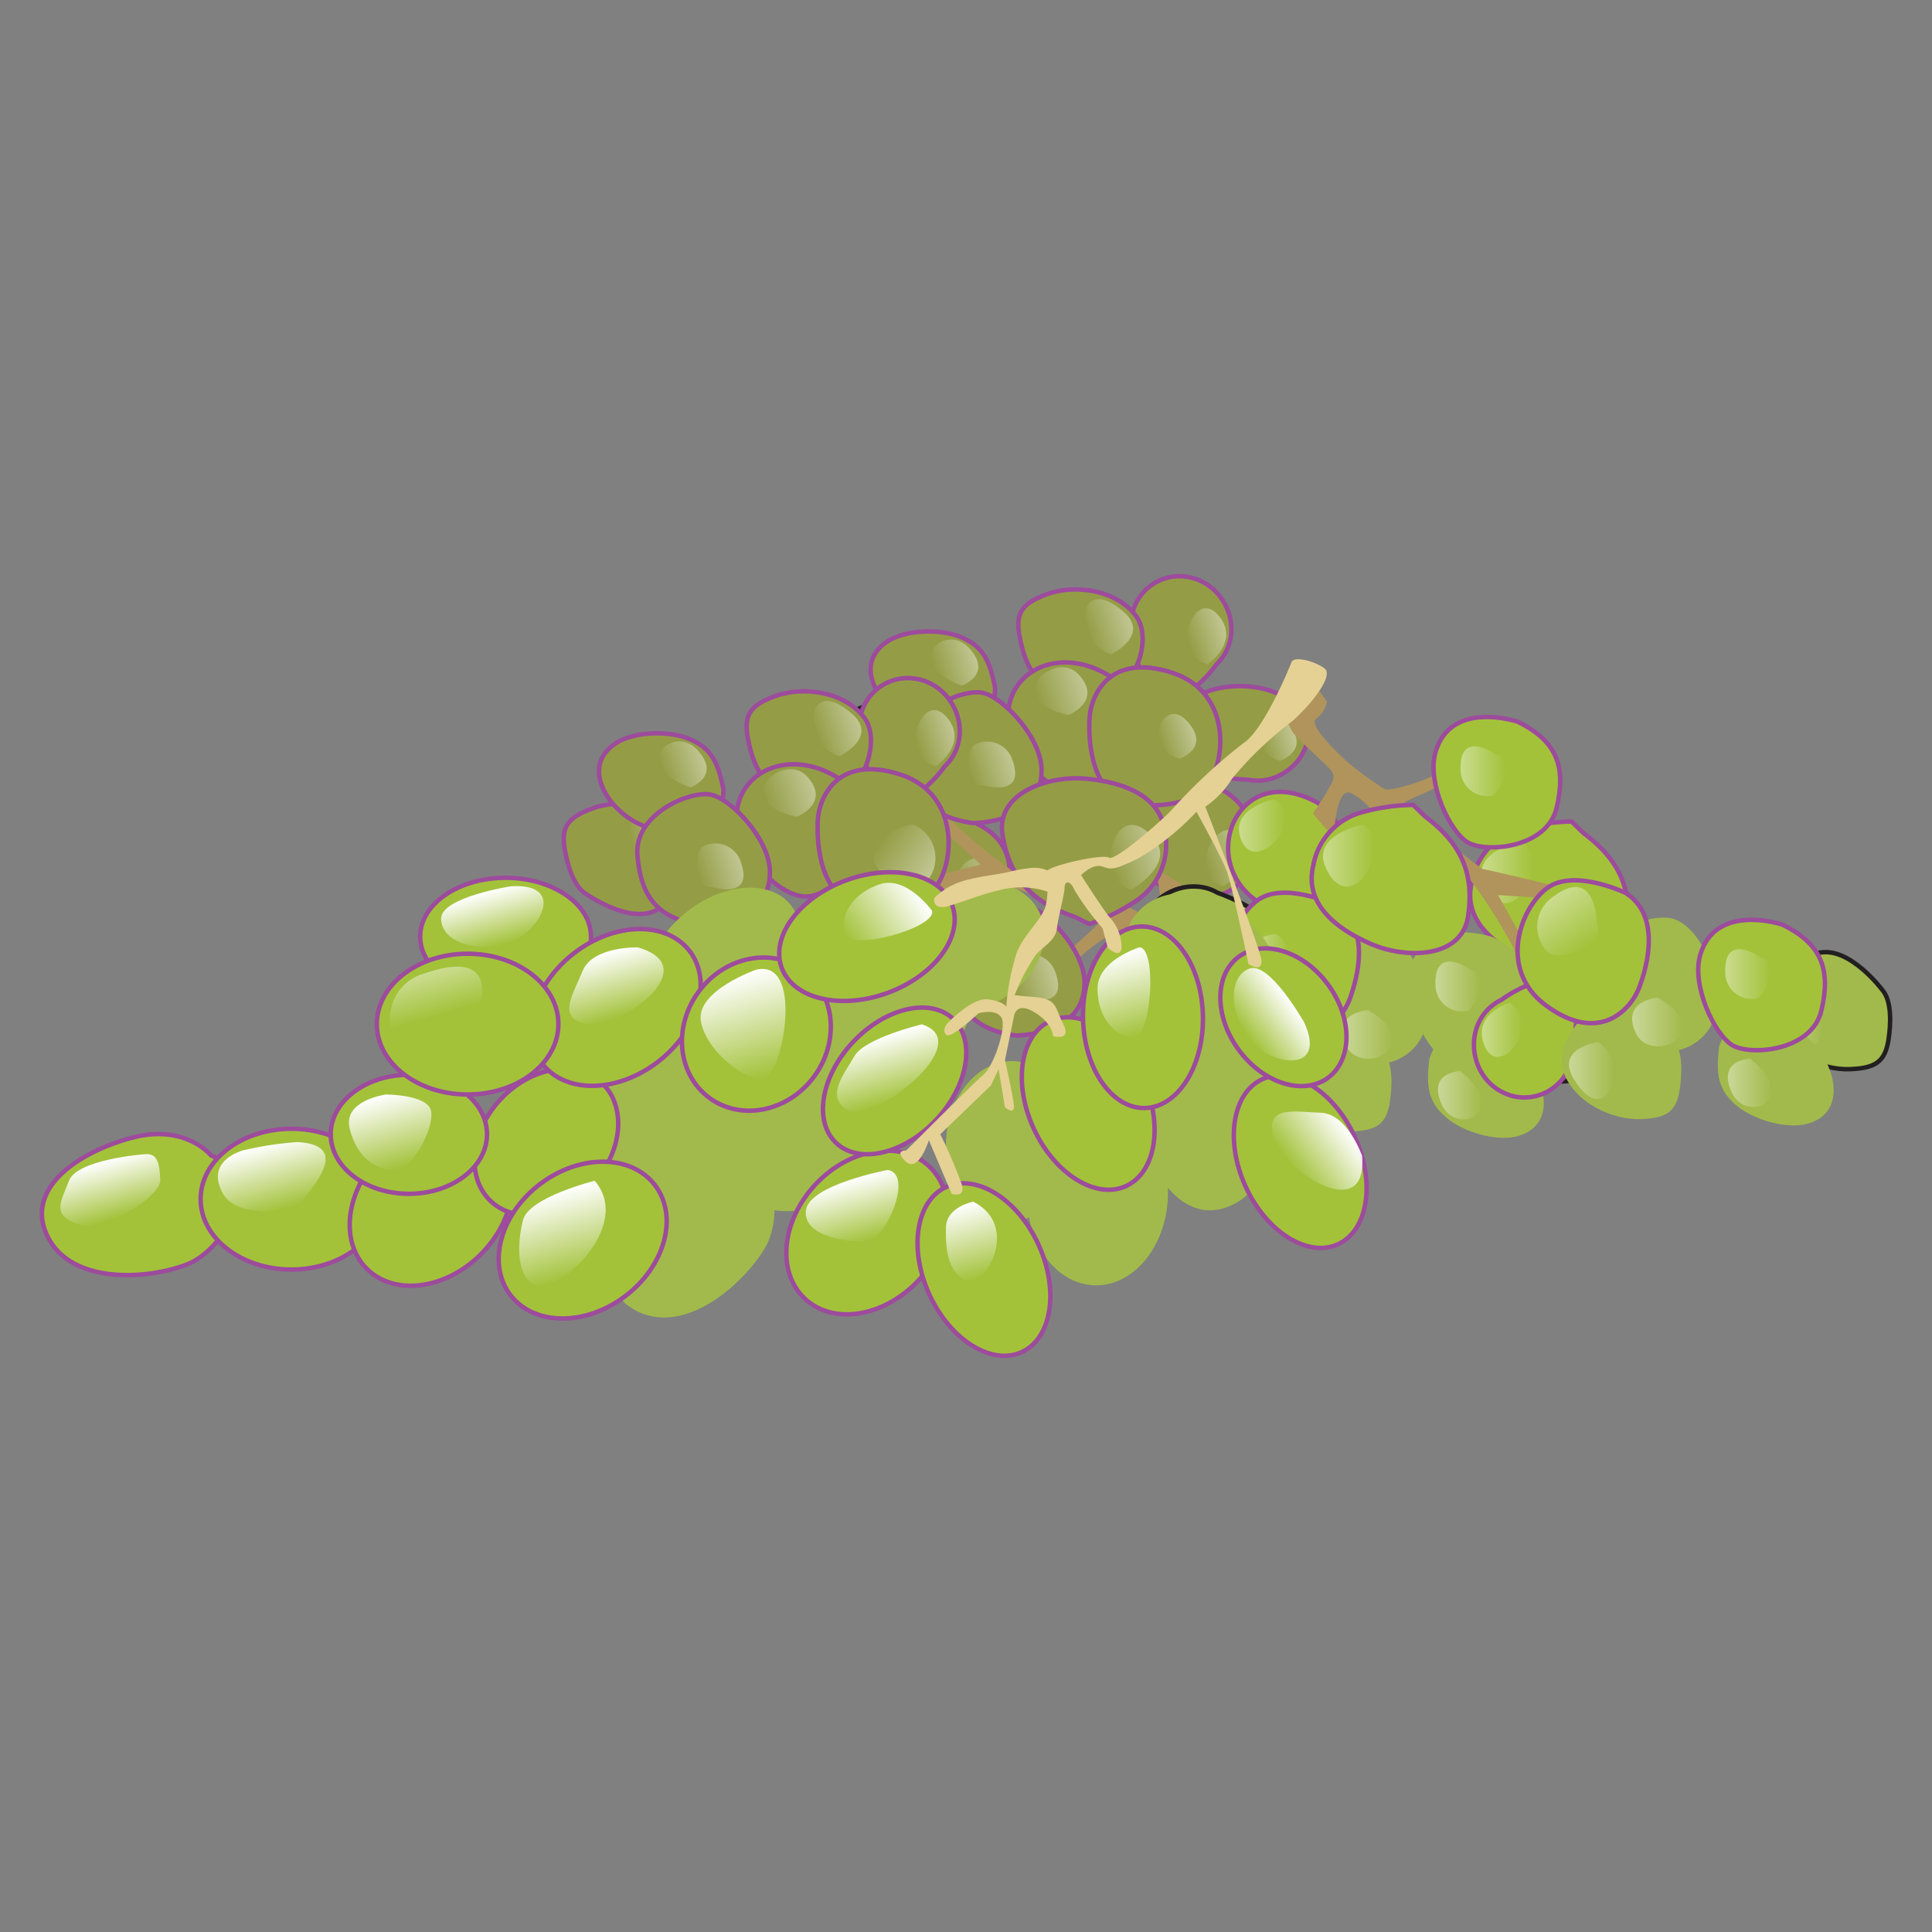 <svg id="word" xmlns="http://www.w3.org/2000/svg" xmlns:xlink="http://www.w3.org/1999/xlink" viewBox="0 0 160 160"><rect x="0" y="0" width="160" height="160" fill="#808080" stroke="none"/><defs><style>.cls-1{fill:#83455f;}.cls-1,.cls-26{stroke:#231f20;}.cls-1,.cls-24,.cls-26,.cls-3{stroke-width:0.369px;}.cls-10,.cls-11,.cls-12,.cls-13,.cls-14,.cls-15,.cls-16,.cls-17,.cls-18,.cls-19,.cls-2,.cls-20,.cls-21,.cls-22,.cls-23,.cls-25,.cls-28,.cls-29,.cls-30,.cls-31,.cls-32,.cls-33,.cls-34,.cls-35,.cls-36,.cls-37,.cls-38,.cls-39,.cls-4,.cls-40,.cls-41,.cls-42,.cls-43,.cls-44,.cls-6,.cls-7,.cls-8,.cls-9{opacity:0.43;}.cls-2{fill:url(#linear-gradient);}.cls-3{fill:#949d45;}.cls-24,.cls-3{stroke:#9d4b9c;}.cls-24,.cls-26,.cls-3{stroke-miterlimit:10;}.cls-4{fill:url(#linear-gradient-2);}.cls-5{fill:#b1945b;}.cls-6{fill:url(#linear-gradient-3);}.cls-7{fill:url(#linear-gradient-4);}.cls-8{fill:url(#linear-gradient-5);}.cls-9{fill:url(#linear-gradient-6);}.cls-10{fill:url(#linear-gradient-7);}.cls-11{fill:url(#linear-gradient-8);}.cls-12{fill:url(#linear-gradient-9);}.cls-13{fill:url(#linear-gradient-10);}.cls-14{fill:url(#linear-gradient-11);}.cls-15{fill:url(#linear-gradient-12);}.cls-16{fill:url(#linear-gradient-13);}.cls-17{fill:url(#linear-gradient-14);}.cls-18{fill:url(#linear-gradient-15);}.cls-19{fill:url(#linear-gradient-16);}.cls-20{fill:url(#linear-gradient-17);}.cls-21{fill:url(#linear-gradient-18);}.cls-22{fill:url(#linear-gradient-19);}.cls-23{fill:url(#linear-gradient-20);}.cls-24{fill:#a3c23a;}.cls-25{fill:url(#linear-gradient-21);}.cls-26,.cls-27{fill:#a2ba4b;}.cls-28{fill:url(#linear-gradient-22);}.cls-29{fill:url(#linear-gradient-23);}.cls-30{fill:url(#linear-gradient-24);}.cls-31{fill:url(#linear-gradient-25);}.cls-32{fill:url(#linear-gradient-26);}.cls-33{fill:url(#linear-gradient-27);}.cls-34{fill:url(#linear-gradient-28);}.cls-35{fill:url(#linear-gradient-29);}.cls-36{fill:url(#linear-gradient-30);}.cls-37{fill:url(#linear-gradient-31);}.cls-38{fill:url(#linear-gradient-32);}.cls-39{fill:url(#linear-gradient-33);}.cls-40{fill:url(#linear-gradient-34);}.cls-41{fill:url(#linear-gradient-35);}.cls-42{fill:url(#linear-gradient-36);}.cls-43{fill:url(#linear-gradient-37);}.cls-44{fill:url(#linear-gradient-38);}.cls-45{opacity:0.75;fill:url(#linear-gradient-39);}.cls-46{fill:url(#linear-gradient-40);}.cls-47{fill:url(#linear-gradient-41);}.cls-48{fill:url(#linear-gradient-42);}.cls-49{fill:url(#linear-gradient-43);}.cls-50{fill:url(#linear-gradient-44);}.cls-51{fill:url(#linear-gradient-45);}.cls-52{fill:url(#linear-gradient-46);}.cls-53{fill:url(#linear-gradient-47);}.cls-54{fill:url(#linear-gradient-48);}.cls-55{fill:url(#linear-gradient-49);}.cls-56{fill:url(#linear-gradient-50);}.cls-57{fill:#e5d194;}.cls-58{fill:url(#linear-gradient-51);}.cls-59{fill:url(#linear-gradient-52);}.cls-60{fill:url(#linear-gradient-53);}</style><linearGradient id="linear-gradient" x1="10064.026" y1="177.694" x2="10067.759" y2="177.694" gradientTransform="translate(9699.352 -2898.347) rotate(161.894)" gradientUnits="userSpaceOnUse"><stop offset="0" stop-color="#fff"/><stop offset="1" stop-color="#fff" stop-opacity="0"/></linearGradient><linearGradient id="linear-gradient-2" x1="10063.493" y1="164.372" x2="10067.745" y2="164.372" xlink:href="#linear-gradient"/><linearGradient id="linear-gradient-3" x1="10044.611" y1="171.348" x2="10047.578" y2="171.348" xlink:href="#linear-gradient"/><linearGradient id="linear-gradient-4" x1="10059.674" y1="173.829" x2="10063.39" y2="173.829" xlink:href="#linear-gradient"/><linearGradient id="linear-gradient-5" x1="10050.367" y1="162.993" x2="10054.619" y2="162.993" xlink:href="#linear-gradient"/><linearGradient id="linear-gradient-6" x1="10043.405" y1="160.499" x2="10047.242" y2="160.499" xlink:href="#linear-gradient"/><linearGradient id="linear-gradient-7" x1="10036.762" y1="168.591" x2="10039.73" y2="168.591" xlink:href="#linear-gradient"/><linearGradient id="linear-gradient-8" x1="10039.511" y1="178.447" x2="10042.854" y2="178.447" xlink:href="#linear-gradient"/><linearGradient id="linear-gradient-9" x1="10046.734" y1="181.831" x2="10050.466" y2="181.831" xlink:href="#linear-gradient"/><linearGradient id="linear-gradient-10" x1="10051.967" y1="177.807" x2="10056.181" y2="177.807" xlink:href="#linear-gradient"/><linearGradient id="linear-gradient-11" x1="10059.889" y1="182.847" x2="10063.519" y2="182.847" xlink:href="#linear-gradient"/><linearGradient id="linear-gradient-12" x1="10061.758" y1="156.002" x2="10065.473" y2="156.002" xlink:href="#linear-gradient"/><linearGradient id="linear-gradient-13" x1="10088.03" y1="176.668" x2="10091.763" y2="176.668" xlink:href="#linear-gradient"/><linearGradient id="linear-gradient-14" x1="10083.678" y1="172.802" x2="10087.394" y2="172.802" xlink:href="#linear-gradient"/><linearGradient id="linear-gradient-15" x1="10063.515" y1="177.421" x2="10066.858" y2="177.421" xlink:href="#linear-gradient"/><linearGradient id="linear-gradient-16" x1="10070.738" y1="180.805" x2="10074.47" y2="180.805" xlink:href="#linear-gradient"/><linearGradient id="linear-gradient-17" x1="10075.971" y1="176.781" x2="10080.185" y2="176.781" xlink:href="#linear-gradient"/><linearGradient id="linear-gradient-18" x1="10083.893" y1="181.82" x2="10087.523" y2="181.82" xlink:href="#linear-gradient"/><linearGradient id="linear-gradient-19" x1="8671.439" y1="-4187.22" x2="8676.485" y2="-4187.22" gradientTransform="translate(9545.551 1825.709) rotate(-143.736)" xlink:href="#linear-gradient"/><linearGradient id="linear-gradient-20" x1="123.224" y1="85.552" x2="126.957" y2="85.552" gradientTransform="matrix(1, 0, 0, 1, 0, 0)" xlink:href="#linear-gradient"/><linearGradient id="linear-gradient-21" x1="122.691" y1="72.23" x2="126.943" y2="72.23" gradientTransform="matrix(1, 0, 0, 1, 0, 0)" xlink:href="#linear-gradient"/><linearGradient id="linear-gradient-22" x1="103.808" y1="79.206" x2="106.775" y2="79.206" gradientTransform="matrix(1, 0, 0, 1, 0, 0)" xlink:href="#linear-gradient"/><linearGradient id="linear-gradient-23" x1="118.872" y1="81.687" x2="122.587" y2="81.687" gradientTransform="matrix(1, 0, 0, 1, 0, 0)" xlink:href="#linear-gradient"/><linearGradient id="linear-gradient-24" x1="109.565" y1="70.851" x2="113.816" y2="70.851" gradientTransform="matrix(1, 0, 0, 1, 0, 0)" xlink:href="#linear-gradient"/><linearGradient id="linear-gradient-25" x1="102.603" y1="68.357" x2="106.44" y2="68.357" gradientTransform="matrix(1, 0, 0, 1, 0, 0)" xlink:href="#linear-gradient"/><linearGradient id="linear-gradient-26" x1="95.96" y1="76.449" x2="98.927" y2="76.449" gradientTransform="matrix(1, 0, 0, 1, 0, 0)" xlink:href="#linear-gradient"/><linearGradient id="linear-gradient-27" x1="98.708" y1="86.306" x2="102.052" y2="86.306" gradientTransform="matrix(1, 0, 0, 1, 0, 0)" xlink:href="#linear-gradient"/><linearGradient id="linear-gradient-28" x1="105.931" y1="89.689" x2="109.664" y2="89.689" gradientTransform="matrix(1, 0, 0, 1, 0, 0)" xlink:href="#linear-gradient"/><linearGradient id="linear-gradient-29" x1="111.164" y1="85.665" x2="115.379" y2="85.665" gradientTransform="matrix(1, 0, 0, 1, 0, 0)" xlink:href="#linear-gradient"/><linearGradient id="linear-gradient-30" x1="119.087" y1="90.705" x2="122.717" y2="90.705" gradientTransform="matrix(1, 0, 0, 1, 0, 0)" xlink:href="#linear-gradient"/><linearGradient id="linear-gradient-31" x1="120.956" y1="63.86" x2="124.671" y2="63.86" gradientTransform="matrix(1, 0, 0, 1, 0, 0)" xlink:href="#linear-gradient"/><linearGradient id="linear-gradient-32" x1="147.228" y1="84.526" x2="150.961" y2="84.526" gradientTransform="matrix(1, 0, 0, 1, 0, 0)" xlink:href="#linear-gradient"/><linearGradient id="linear-gradient-33" x1="142.876" y1="80.661" x2="146.591" y2="80.661" gradientTransform="matrix(1, 0, 0, 1, 0, 0)" xlink:href="#linear-gradient"/><linearGradient id="linear-gradient-34" x1="122.712" y1="85.279" x2="126.056" y2="85.279" gradientTransform="matrix(1, 0, 0, 1, 0, 0)" xlink:href="#linear-gradient"/><linearGradient id="linear-gradient-35" x1="129.935" y1="88.663" x2="133.668" y2="88.663" gradientTransform="matrix(1, 0, 0, 1, 0, 0)" xlink:href="#linear-gradient"/><linearGradient id="linear-gradient-36" x1="135.168" y1="84.639" x2="139.383" y2="84.639" gradientTransform="matrix(1, 0, 0, 1, 0, 0)" xlink:href="#linear-gradient"/><linearGradient id="linear-gradient-37" x1="143.091" y1="89.679" x2="146.721" y2="89.679" gradientTransform="matrix(1, 0, 0, 1, 0, 0)" xlink:href="#linear-gradient"/><linearGradient id="linear-gradient-38" x1="2805.577" y1="3838.969" x2="2810.624" y2="3838.969" gradientTransform="translate(1614.34 -4442.327) rotate(54.37)" xlink:href="#linear-gradient"/><linearGradient id="linear-gradient-39" x1="4716.154" y1="1846.69" x2="4719.869" y2="1846.69" gradientTransform="matrix(0.474, 1.645, -1.929, 0.556, 1361.04, -8706.683)" xlink:href="#linear-gradient"/><linearGradient id="linear-gradient-40" x1="8.456" y1="96.168" x2="9.814" y2="100.881" gradientTransform="matrix(1, 0, 0, 1, 0, 0)" xlink:href="#linear-gradient"/><linearGradient id="linear-gradient-41" x1="21.915" y1="94.746" x2="23.471" y2="100.144" gradientTransform="matrix(1, 0, 0, 1, 0, 0)" xlink:href="#linear-gradient"/><linearGradient id="linear-gradient-42" x1="40.296" y1="73.815" x2="41.579" y2="78.265" gradientTransform="matrix(1, 0, 0, 1, 0, 0)" xlink:href="#linear-gradient"/><linearGradient id="linear-gradient-43" x1="50.161" y1="78.848" x2="51.703" y2="84.197" gradientTransform="matrix(1, 0, 0, 1, 0, 0)" xlink:href="#linear-gradient"/><linearGradient id="linear-gradient-44" x1="31.727" y1="90.658" x2="33.469" y2="96.702" gradientTransform="matrix(1, 0, 0, 1, 0, 0)" xlink:href="#linear-gradient"/><linearGradient id="linear-gradient-45" x1="45.662" y1="98.811" x2="47.668" y2="105.769" gradientTransform="matrix(1, 0, 0, 1, 0, 0)" xlink:href="#linear-gradient"/><linearGradient id="linear-gradient-46" x1="60.746" y1="80.843" x2="63.188" y2="89.313" gradientTransform="matrix(1, 0, 0, 1, 0, 0)" xlink:href="#linear-gradient"/><linearGradient id="linear-gradient-47" x1="72.757" y1="85.849" x2="74.302" y2="91.207" gradientTransform="matrix(1, 0, 0, 1, 0, 0)" xlink:href="#linear-gradient"/><linearGradient id="linear-gradient-48" x1="79.607" y1="99.795" x2="81.347" y2="105.833" gradientTransform="matrix(1, 0, 0, 1, 0, 0)" xlink:href="#linear-gradient"/><linearGradient id="linear-gradient-49" x1="70.131" y1="97.766" x2="71.605" y2="102.88" gradientTransform="matrix(1, 0, 0, 1, 0, 0)" xlink:href="#linear-gradient"/><linearGradient id="linear-gradient-50" x1="92.4" y1="79.022" x2="94.353" y2="85.796" gradientTransform="matrix(1, 0, 0, 1, 0, 0)" xlink:href="#linear-gradient"/><linearGradient id="linear-gradient-51" x1="4100.531" y1="4319.357" x2="4101.814" y2="4323.807" gradientTransform="translate(2702.715 -5277.378) rotate(69.35)" xlink:href="#linear-gradient"/><linearGradient id="linear-gradient-52" x1="4111.928" y1="4318.742" x2="4113.47" y2="4324.091" gradientTransform="translate(2702.715 -5277.378) rotate(69.35)" xlink:href="#linear-gradient"/><linearGradient id="linear-gradient-53" x1="4208.012" y1="4347.693" x2="4209.965" y2="4354.467" gradientTransform="translate(2829.121 -5314.225) rotate(71.131)" xlink:href="#linear-gradient"/></defs><path class="cls-1" d="M78.905,60.283c-1.679-2.187-5.128-2.6-7.395-1.752-1.945.729-2.565,1.469-2.246,3.347.2,1.175.7,3.095,1.776,3.724,0,0,3.607,2.541,5.84,1.327S80.236,62.018,78.905,60.283Z"/><path class="cls-2" d="M76.88,63.487s3.266-1.56,1.011-3.521C73.909,56.5,73.71,62.674,76.88,63.487Z"/><path class="cls-3" d="M81.383,77.236a5.59,5.59,0,0,0,2.235-5.276c-.257-3.314-3.515-4.417-6.574-4.7-3.118-.294-7.524,1.179-6.915,4.7.629,3.643,2.511,5.552,5.914,6.718.144.05,1.145.569,1.286.612A16.62,16.62,0,0,0,81.383,77.236Z"/><path class="cls-4" d="M80.786,76.44s3.81-2.138,1.806-4.333C79.29,68.49,77.617,75.628,80.786,76.44Z"/><path class="cls-3" d="M97.747,74.217c7.9,1.587,8.255-8.86.953-9.553,0,0-6.585-1.2-7.605,2.384S97.747,74.217,97.747,74.217Z"/><path class="cls-3" d="M99.819,57.329c2.6-1.027,6.783-.557,8.132,1.984,1.438,2.707-1.613,5.905-4.593,5.254,0,0-7.116-.1-6.253-3.492S99.819,57.329,99.819,57.329Z"/><path class="cls-3" d="M94,53.371a4.03,4.03,0,0,1,3.385-5.643c3.909-.219,6.128,4.6,3.354,7.294,0,0-2.281,3.262-4.41,2.784S94,53.371,94,53.371Z"/><path class="cls-3" d="M94.057,50.977c-1.68-2.189-5.128-2.6-7.395-1.752-1.945.729-2.565,1.47-2.247,3.347.2,1.174.7,3.095,1.776,3.723,0,0,3.607,2.543,5.84,1.328S95.387,52.71,94.057,50.977Z"/><path class="cls-3" d="M91.757,55.9c-5.281-3.137-10.489,1.342-7.242,6.433.907,1.421,3.153,3.777,5.127,3.445a4.666,4.666,0,0,0,3.616-5.458S93.839,57.136,91.757,55.9Z"/><path class="cls-3" d="M76.942,60.212c-2.9-.145-6.888-4.62-3.6-6.988,1.521-1.095,4.382-1.148,6.025-.542,2.172.8,2.616,2.226,3.044,4.265,0,0-.007,3.409-2.078,4.226A2.96,2.96,0,0,1,76.942,60.212Z"/><path class="cls-5" d="M102.417,83.036s.854-3.023-1.174-4.1-3.535-1.589-3.893-2-.095-.972-.033-1.467.568-2.192.568-2.192a15.525,15.525,0,0,0-2.208-1.285c0,.159,1.124,4.12-.305,3.848a4.908,4.908,0,0,1-2.215-.965c-.477-.265-1.721.88-3.5-.121s-2.918-.9-5.405-2.352a41.306,41.306,0,0,1-6.043-4.993l-.768.725L81.2,71.6l-3.761.964-.11,1.2s5.551-.444,5.753-.51a37.445,37.445,0,0,1,5.458,2.175c1.732.858,3.009.5,2.206,1.285s-.954.841-1.842,1.71a20.635,20.635,0,0,1-3.2,2.157l1.351.719s1.948-1.217,2.126-1.7,3.149-2.667,3.681-2.577a28.614,28.614,0,0,1,3.429,1.1c.778.326,4.329,1.964,3.778,2.672a2.353,2.353,0,0,0-.421,1.615S102.132,84.555,102.417,83.036Z"/><path class="cls-3" d="M93.7,66.617s4.093.562,5.97-1.213,2.57-8.021-2.615-9.7-6.753,1.89-6.832,3.871S90.4,65.743,93.7,66.617Z"/><path class="cls-6" d="M97.707,62.824s2.609-.905.605-3.1S94.537,62.013,97.707,62.824Z"/><path class="cls-3" d="M80.577,68.162s5.825.049,5.678-4.5c-.084-2.628-3.153-5.885-4.846-6.281S75,58.952,75.285,62.4,76.95,67.658,80.577,68.162Z"/><path class="cls-7" d="M81.45,65.025s3.659,1.147,2.329-2.252a2.2,2.2,0,0,0-3.087-1.09C80.118,61.976,79.777,65.2,81.45,65.025Z"/><path class="cls-3" d="M94.287,74.466a5.587,5.587,0,0,0,2.236-5.275c-.258-3.314-3.515-4.417-6.574-4.7-3.118-.294-7.524,1.177-6.916,4.7.63,3.644,2.511,5.553,5.914,6.718.145.051,1.145.569,1.286.613A16.614,16.614,0,0,0,94.287,74.466Z"/><path class="cls-8" d="M93.691,73.671s3.81-2.137,1.806-4.333C92.2,65.721,90.522,72.858,93.691,73.671Z"/><path class="cls-9" d="M101.307,73.391s3.468-1.955,1.464-4.151S98.138,72.579,101.307,73.391Z"/><path class="cls-10" d="M106.023,63.006s2.609-.905.606-3.1S102.854,62.194,106.023,63.006Z"/><path class="cls-11" d="M100.019,55.012s2.813-1.93.81-4.126S96.85,54.2,100.019,55.012Z"/><path class="cls-12" d="M92.03,54.18s3.267-1.558,1.013-3.519C89.06,47.2,88.862,53.368,92.03,54.18Z"/><path class="cls-13" d="M88.486,59.207s2.859-1.133.855-3.33S82.72,57.974,88.486,59.207Z"/><path class="cls-14" d="M79.654,56.776s2.609-.905.607-3.1S74.558,54.909,79.654,56.776Z"/><path class="cls-3" d="M84.137,85.754s5.825.049,5.677-4.5c-.083-2.627-3.153-5.885-4.845-6.281s-6.412,1.568-6.124,5.011S80.51,85.25,84.137,85.754Z"/><path class="cls-15" d="M85.01,82.617s3.659,1.147,2.329-2.252a2.2,2.2,0,0,0-3.087-1.09C83.678,79.567,83.337,82.8,85.01,82.617Z"/><path class="cls-3" d="M56.409,68.718c-1.68-2.187-5.128-2.6-7.395-1.752-1.945.729-2.566,1.47-2.247,3.348.2,1.174.7,3.094,1.776,3.724,0,0,3.607,2.541,5.84,1.326S57.739,70.453,56.409,68.718Z"/><path class="cls-16" d="M54.384,71.922S57.65,70.363,55.4,68.4C51.412,64.938,51.214,71.109,54.384,71.922Z"/><path class="cls-3" d="M71.505,61.807a4.03,4.03,0,0,1,3.385-5.644c3.909-.219,6.128,4.606,3.354,7.3,0,0-2.282,3.261-4.411,2.784S71.505,61.807,71.505,61.807Z"/><path class="cls-3" d="M71.561,59.413c-1.681-2.189-5.129-2.6-7.4-1.753-1.944.73-2.565,1.47-2.247,3.347.2,1.175.7,3.1,1.776,3.723,0,0,3.608,2.543,5.841,1.329S72.89,61.146,71.561,59.413Z"/><path class="cls-3" d="M69.261,64.334c-5.282-3.137-10.489,1.342-7.243,6.433.907,1.421,3.153,3.777,5.128,3.446a4.667,4.667,0,0,0,3.616-5.458S71.342,65.572,69.261,64.334Z"/><path class="cls-3" d="M54.446,68.648c-2.9-.146-6.889-4.621-3.6-6.988,1.52-1.1,4.381-1.149,6.025-.542,2.172.8,2.616,2.226,3.044,4.265,0,0-.007,3.408-2.078,4.225A2.961,2.961,0,0,1,54.446,68.648Z"/><path class="cls-3" d="M71.2,75.052s4.093.562,5.969-1.213,2.571-8.021-2.614-9.7-6.754,1.89-6.833,3.871S67.9,74.179,71.2,75.052Z"/><path class="cls-3" d="M58.08,76.6s5.825.049,5.678-4.5c-.084-2.628-3.153-5.885-4.845-6.282s-6.412,1.568-6.125,5.012S54.454,76.093,58.08,76.6Z"/><path class="cls-17" d="M58.954,73.461s3.659,1.147,2.328-2.253a2.2,2.2,0,0,0-3.086-1.09C57.621,70.411,57.281,73.638,58.954,73.461Z"/><path class="cls-18" d="M77.523,63.447s2.813-1.93.81-4.126S74.354,62.634,77.523,63.447Z"/><path class="cls-19" d="M69.534,62.615S72.8,61.057,70.547,59.1C66.564,55.632,66.365,61.8,69.534,62.615Z"/><path class="cls-20" d="M65.989,67.643s2.859-1.134.856-3.33S60.224,66.409,65.989,67.643Z"/><path class="cls-21" d="M57.158,65.212s2.609-.905.606-3.1S52.061,63.344,57.158,65.212Z"/><path class="cls-22" d="M72.683,71.846s1.626,4.95,4.331.786a2.984,2.984,0,0,0-1.236-4.272C75,67.957,71.164,70.139,72.683,71.846Z"/><path class="cls-1" d="M122.74,85.606c.917,2.6,4.065,4.067,6.484,3.963,2.076-.088,2.9-.6,3.176-2.483.176-1.178.3-3.158-.531-4.091,0,0-2.638-3.537-5.138-3.076S122.015,83.543,122.74,85.606Z"/><path class="cls-23" d="M125.661,83.19s-3.59.467-2.056,3.032C126.314,90.752,128.421,84.948,125.661,83.19Z"/><path class="cls-24" d="M125.654,68.723a5.587,5.587,0,0,0-3.764,4.319c-.786,3.23,1.968,5.291,4.786,6.515,2.872,1.249,7.518,1.218,8.033-2.315.534-3.658-.661-6.057-3.534-8.223-.121-.092-.912-.9-1.032-.982A16.63,16.63,0,0,0,125.654,68.723Z"/><path class="cls-25" d="M125.974,69.665s-4.286.847-3.064,3.556C124.925,77.686,128.733,71.421,125.974,69.665Z"/><path class="cls-24" d="M109.162,66.507c-7.012-3.964-10.6,5.855-3.875,8.783,0,0,5.887,3.183,7.97.1S109.162,66.507,109.162,66.507Z"/><path class="cls-26" d="M101.944,81.914c-2.789.168-6.62-1.579-7.113-4.413-.526-3.021,3.368-5.112,6-3.566,0,0,6.732,2.306,4.858,5.261S101.944,81.914,101.944,81.914Z"/><path class="cls-26" d="M106.244,87.484a4.031,4.031,0,0,1-4.972,4.312c-3.783-1.007-4.393-6.282-.921-7.976,0,0,3.182-2.391,5.058-1.275S106.244,87.484,106.244,87.484Z"/><path class="cls-27" d="M105.447,89.742c.916,2.6,4.065,4.068,6.484,3.964,2.075-.089,2.895-.6,3.176-2.483.175-1.179.3-3.159-.531-4.091,0,0-2.639-3.538-5.139-3.078S104.721,87.681,105.447,89.742Z"/><path class="cls-27" d="M109.162,85.778c4.045,4.624,10.386,1.985,8.883-3.863-.42-1.633-1.823-4.57-3.8-4.868a4.666,4.666,0,0,0-5.134,4.064S107.568,83.955,109.162,85.778Z"/><path class="cls-27" d="M124.584,86.283c2.714,1.041,5.111,6.533,1.252,7.762-1.786.568-4.521-.271-5.895-1.358-1.816-1.435-1.8-2.929-1.568-5,0,0,1.066-3.237,3.288-3.37A2.96,2.96,0,0,1,124.584,86.283Z"/><path class="cls-5" d="M107.464,56.672s-1.751,2.608-.16,4.265,2.867,2.609,3.08,3.112-.213.953-.425,1.4-1.222,1.907-1.222,1.907a15.642,15.642,0,0,0,1.7,1.908c.053-.15.212-4.266,1.487-3.562a4.9,4.9,0,0,1,1.8,1.605c.371.4,1.91-.3,3.29,1.2s2.5,1.757,4.406,3.914a41.335,41.335,0,0,1,4.192,6.624l.956-.451-2.5-4.467,3.875.252.478-1.106s-5.414-1.3-5.627-1.3a37.56,37.56,0,0,1-4.512-3.763c-1.379-1.354-2.706-1.406-1.7-1.907s1.168-.5,2.283-1.054a20.625,20.625,0,0,1,3.715-1.054l-1.061-1.1a9.22,9.22,0,0,0-2.548.953c-.319.4-3.822,1.556-4.3,1.3a28.5,28.5,0,0,1-2.918-2.106c-.638-.552-3.5-3.213-2.761-3.715a2.351,2.351,0,0,0,.9-1.4S108.207,55.317,107.464,56.672Z"/><path class="cls-24" d="M110.648,74.988s-3.716-1.806-6.051-.7-4.935,6.825-.531,10.035,7.007.3,7.7-1.555S113.515,76.845,110.648,74.988Z"/><path class="cls-28" d="M105.659,77.347s-2.76.05-1.539,2.76S108.42,79.1,105.659,77.347Z"/><path class="cls-27" d="M123.6,77.6s-5.521-1.856-6.794,2.51c-.737,2.524,1.168,6.573,2.653,7.476s6.582.5,7.379-2.86S126.891,79.2,123.6,77.6Z"/><path class="cls-29" d="M121.8,80.308s-3.121-2.228-2.913,1.417a2.2,2.2,0,0,0,2.595,2C122.114,83.62,123.44,80.659,121.8,80.308Z"/><path class="cls-24" d="M112.528,67.344a5.59,5.59,0,0,0-3.765,4.32c-.785,3.23,1.968,5.29,4.787,6.514,2.872,1.249,7.518,1.219,8.033-2.314.534-3.66-.662-6.059-3.534-8.224-.122-.093-.911-.9-1.031-.982A16.64,16.64,0,0,0,112.528,67.344Z"/><path class="cls-30" d="M112.848,68.285s-4.286.848-3.064,3.558C111.8,76.307,115.607,70.043,112.848,68.285Z"/><path class="cls-31" d="M105.521,66.185s-3.9.78-2.681,3.49S108.281,67.941,105.521,66.185Z"/><path class="cls-32" d="M97.811,74.59s-2.76.049-1.54,2.759S100.571,76.346,97.811,74.59Z"/><path class="cls-33" d="M101.033,84.054s-3.273.96-2.052,3.67S103.793,85.812,101.033,84.054Z"/><path class="cls-34" d="M108.368,87.328s-3.589.466-2.056,3.03C109.021,94.889,111.128,89.084,108.368,87.328Z"/><path class="cls-35" d="M113.3,83.651s-3.07.189-1.848,2.9S118.4,86.615,113.3,83.651Z"/><path class="cls-36" d="M120.938,88.706s-2.76.05-1.54,2.76S125.2,92.065,120.938,88.706Z"/><path class="cls-24" d="M125.684,59.77s-5.522-1.856-6.8,2.511c-.737,2.523,1.168,6.573,2.654,7.476s6.582.5,7.377-2.86S128.974,61.376,125.684,59.77Z"/><path class="cls-37" d="M123.879,62.48s-3.122-2.226-2.913,1.417a2.2,2.2,0,0,0,2.594,2C124.2,65.794,125.524,62.831,123.879,62.48Z"/><path class="cls-26" d="M146.744,84.58c.917,2.6,4.065,4.067,6.484,3.963,2.076-.088,2.9-.6,3.176-2.483.176-1.179.3-3.158-.531-4.092,0,0-2.638-3.536-5.138-3.076S146.019,82.517,146.744,84.58Z"/><path class="cls-38" d="M149.665,82.164s-3.589.467-2.056,3.032C150.318,89.726,152.425,83.922,149.665,82.164Z"/><path class="cls-24" d="M130.248,86.457a4.031,4.031,0,0,1-4.972,4.313c-3.783-1.007-4.393-6.283-.921-7.976,0,0,3.182-2.391,5.058-1.276S130.248,86.457,130.248,86.457Z"/><path class="cls-27" d="M129.451,88.715c.916,2.6,4.065,4.069,6.484,3.965,2.075-.09,2.9-.6,3.176-2.483.175-1.179.3-3.159-.531-4.091,0,0-2.639-3.538-5.139-3.078S128.725,86.655,129.451,88.715Z"/><path class="cls-27" d="M133.166,84.752c4.045,4.624,10.387,1.985,8.883-3.863-.42-1.633-1.823-4.57-3.8-4.869a4.668,4.668,0,0,0-5.134,4.064S131.572,82.929,133.166,84.752Z"/><path class="cls-27" d="M148.588,85.257c2.714,1.04,5.111,6.532,1.252,7.761-1.786.569-4.521-.27-5.9-1.357-1.816-1.435-1.795-2.929-1.568-5,0,0,1.066-3.238,3.288-3.37A2.96,2.96,0,0,1,148.588,85.257Z"/><path class="cls-24" d="M134.652,73.962s-3.716-1.806-6.051-.7-4.935,6.824-.531,10.035,7.007.3,7.7-1.556S137.519,75.819,134.652,73.962Z"/><path class="cls-24" d="M147.6,76.571s-5.521-1.856-6.794,2.51c-.737,2.524,1.168,6.573,2.653,7.476s6.582.5,7.379-2.86S150.9,78.178,147.6,76.571Z"/><path class="cls-39" d="M145.8,79.281s-3.121-2.227-2.913,1.418a2.2,2.2,0,0,0,2.595,2C146.118,82.594,147.444,79.632,145.8,79.281Z"/><path class="cls-40" d="M125.038,83.028s-3.274.96-2.053,3.67S127.8,84.786,125.038,83.028Z"/><path class="cls-41" d="M132.372,86.3s-3.589.465-2.056,3.029C133.025,93.862,135.132,88.057,132.372,86.3Z"/><path class="cls-42" d="M137.3,82.624s-3.07.19-1.848,2.9S142.4,85.589,137.3,82.624Z"/><path class="cls-43" d="M144.942,87.68s-2.76.049-1.54,2.76S149.206,91.039,144.942,87.68Z"/><path class="cls-44" d="M132.248,76.549s-.007-5.211-3.872-2.093a2.985,2.985,0,0,0-.153,4.445C128.837,79.525,133.161,78.643,132.248,76.549Z"/><ellipse class="cls-27" cx="90.893" cy="98.929" rx="7.519" ry="5.829" transform="translate(-11.463 185.945) rotate(-87.793)"/><ellipse class="cls-27" cx="99.623" cy="80.769" rx="5.829" ry="7.519" transform="translate(-28.379 88.765) rotate(-42.608)"/><ellipse class="cls-27" cx="80.021" cy="78.457" rx="6.718" ry="5.188" transform="translate(-25.956 42.019) rotate(-25.46)"/><path class="cls-27" d="M95.767,86.048s-2.7,2-1.721,6.45,3.852,9.155,7.917,7.331,3.887-8.137,2.753-11.439S97.7,81.7,95.767,86.048Z"/><path class="cls-27" d="M59.381,95.009s-3.269-.786-6.046,2.831-4.533,8.837-.522,10.777,8.731-2.256,10.531-5.249S63.949,93.691,59.381,95.009Z"/><ellipse class="cls-27" cx="66.865" cy="93.788" rx="7.519" ry="5.829" transform="translate(-43.462 60.698) rotate(-37.818)"/><ellipse class="cls-27" cx="73.508" cy="83.991" rx="7.519" ry="5.829" transform="translate(-34.763 56.876) rotate(-34.748)"/><ellipse class="cls-27" cx="83.537" cy="94.581" rx="6.718" ry="5.188" transform="translate(-18.365 169.013) rotate(-84.694)"/><ellipse class="cls-27" cx="59.932" cy="79.299" rx="7.072" ry="4.87" transform="matrix(0.79, -0.613, 0.613, 0.79, -36.035, 53.403)"/><ellipse class="cls-27" cx="55.211" cy="91.387" rx="7.519" ry="5.829" transform="translate(-44.438 53.048) rotate(-37.818)"/><path class="cls-24" d="M17.474,95.684s-2.1-2.626-6.512-1.47-9,4.2-7.021,8.192,8.281,3.572,11.537,2.311S21.89,97.444,17.474,95.684Z"/><ellipse class="cls-24" cx="24.134" cy="99.308" rx="7.519" ry="5.829"/><ellipse class="cls-24" cx="35.693" cy="99.759" rx="7.519" ry="5.829" transform="translate(-59.939 54.148) rotate(-44.815)"/><ellipse class="cls-24" cx="45.246" cy="94.581" rx="6.718" ry="5.188" transform="translate(-54.716 62.951) rotate(-46.876)"/><ellipse class="cls-24" cx="41.87" cy="77.564" rx="7.072" ry="4.87"/><ellipse class="cls-24" cx="33.86" cy="93.937" rx="6.472" ry="4.929"/><ellipse class="cls-24" cx="51.03" cy="83.389" rx="7.676" ry="5.684" transform="matrix(0.794, -0.608, 0.608, 0.794, -40.199, 48.248)"/><ellipse class="cls-24" cx="38.726" cy="84.812" rx="7.519" ry="5.829"/><ellipse class="cls-24" cx="48.256" cy="102.699" rx="7.519" ry="5.829" transform="translate(-52.108 49.756) rotate(-37.02)"/><ellipse class="cls-24" cx="71.797" cy="102.068" rx="7.519" ry="5.829" transform="translate(-51.735 84.389) rotate(-46.732)"/><ellipse class="cls-24" cx="107.678" cy="96.206" rx="4.967" ry="7.519" transform="translate(-30.328 53.726) rotate(-24.67)"/><ellipse class="cls-24" cx="62.641" cy="85.642" rx="6.56" ry="5.932" transform="translate(-43.461 84.672) rotate(-53.294)"/><ellipse class="cls-24" cx="106.287" cy="84.245" rx="4.581" ry="6.228" transform="translate(-29.261 79.661) rotate(-36.464)"/><ellipse class="cls-24" cx="74.088" cy="89.516" rx="7.061" ry="4.714" transform="translate(-41.874 82.108) rotate(-46.732)"/><ellipse class="cls-24" cx="90.12" cy="91.387" rx="4.967" ry="7.519" transform="translate(-29.919 45.957) rotate(-24.67)"/><ellipse class="cls-24" cx="81.485" cy="105.137" rx="4.967" ry="7.519" transform="translate(-36.446 43.608) rotate(-24.67)"/><ellipse class="cls-24" cx="94.655" cy="84.245" rx="4.967" ry="7.519" transform="translate(-1.723 1.977) rotate(-1.186)"/><path class="cls-45" d="M39.383,84.585s2.815-6.375-4.116-4a3.874,3.874,0,0,0-2.619,5.378C33.141,86.952,39.486,87.487,39.383,84.585Z"/><path class="cls-46" d="M11.959,95.589s-5.566.41-6.249,2.2-1.418,2.754.63,3.556,6.985-2.191,6.932-3.609S13.045,95.47,11.959,95.589Z"/><path class="cls-47" d="M24.616,94.581a28.124,28.124,0,0,0-4.569.709c-1.313.447-2.731,1.506-1.575,3.576s5.829,1.6,6.669.442S29.06,94.807,24.616,94.581Z"/><path class="cls-48" d="M42.308,73.4s-5.777.893-5.777,2.678,2.59,2.836,5.339,2.1S47.093,73.08,42.308,73.4Z"/><path class="cls-49" d="M52.818,78.458S49.1,78.353,48.256,80.4s-2.213,4.041.466,4.41S58.49,80.086,52.818,78.458Z"/><path class="cls-50" d="M31.969,90.642s-3.6.473-3.009,2.836,2.116,3.414,3.691,3.414S36,93.329,35.693,91.985,31.969,90.642,31.969,90.642Z"/><path class="cls-51" d="M49.247,97.785s-5.462,1.365-5.935,3.256-.63,4.736,1.1,5.44S52.5,101.566,49.247,97.785Z"/><path class="cls-52" d="M62.641,80.3s-5,1.734-4.6,4.254,3.972,5.279,5.39,4.688S66.561,79.435,62.641,80.3Z"/><path class="cls-53" d="M76.346,84.831s-4.727,1.137-5.567,2.608-2.521,3.421-.525,4.546S81.02,86.32,76.346,84.831Z"/><path class="cls-54" d="M80.6,99.518s-2.206.42-2.258,2.1.1,3.728,1.679,4.411S84.539,101.514,80.6,99.518Z"/><path class="cls-55" d="M73.508,96.892s-6.615,1.242-6.773,3.4,3.507,2.592,5.062,2.509S75.711,97.207,73.508,96.892Z"/><path class="cls-56" d="M94.36,78.457s-3.467,1.052-3.467,3.415,1.366,3.939,2.941,4.044S95.83,78.457,94.36,78.457Z"/><path class="cls-57" d="M106.964,54.825s-2.206,5.567-3.992,6.723A44.875,44.875,0,0,0,97.09,67.01c-.525.63-4.726,4.361-5.251,4.018s-5.252.708-5.252,1.233a6.027,6.027,0,0,1,0,2.8c-.42,1.3-1.786,2.243-2.416,3.925a20.194,20.194,0,0,0-.84,4.406s-.105-.414-1.471-.624-3.466,2.047-3.466,2.047-.42.579,0,.894S81.02,83.92,81.02,83.92s1.366-.42,1.891.315-.631,4.082-1.471,4.772-6.407,6.308-6.407,6.283-1.05-.032,0,.916,1.891-1.782,1.891-1.782l1.89,4.442s1.156.389.841-.766a39.677,39.677,0,0,0-1.786-4.163l4.2-4.055.631-1.34.525,3.151s.84.735.735-.21-.735-3.676-.735-3.676l.735-3.572s.105-1.365,1.681-.42,1.575,2,1.575,2,1.576.418.84-1-.42-2.1-2.52-2.257-1.471-.21-1.471-.21a15.263,15.263,0,0,1,1.786-3.362c.735-.735,1.575-1.166,1.68-2.106s.63-2.83.63-3.355.421-.736.841.21a22.141,22.141,0,0,0,2.311,3.145l.42,1.581s1.05,1.051,1.155,0a3.75,3.75,0,0,0-1.05-2.559c-.42-.487-2.311-3.428-2.311-3.428s.945-.945,1.68-.735.841.475,3.152-.708a21.076,21.076,0,0,0,4.726-3.808s2.1,3.781,2.521,4.936,1.786,7.668,1.786,7.668,1.26.84,1.05-.42-4.622-12.6-4.622-12.6a7.655,7.655,0,0,0,2.206-2.31,29.3,29.3,0,0,1,4.937-4.727c1.365-1.155,3.571-3.781,2.731-4.411S107.173,54.319,106.964,54.825Z"/><path class="cls-58" d="M108.007,84.676s-2.873-5.091-4.543-4.461-1.741,3.424-.083,5.737S110,89.041,108.007,84.676Z"/><path class="cls-59" d="M112.807,95.737s-1.212-3.514-3.427-3.584-4.563-.645-3.963,1.991S113.284,101.618,112.807,95.737Z"/><ellipse class="cls-24" cx="71.797" cy="77.564" rx="7.519" ry="4.967" transform="translate(-22.245 29.324) rotate(-20.055)"/><path class="cls-60" d="M77.178,75.412s-2.116-2.94-4.352-2.176-3.285,2.566-2.875,4.091S77.655,76.8,77.178,75.412Z"/><path class="cls-57" d="M87.205,72.334a2.8,2.8,0,0,0-1.841-.452,13.29,13.29,0,0,0-1.9.349c-1.033.217-2.089.324-3.114.574a6.068,6.068,0,0,0-2.8,1.393.714.714,0,0,0-.179.234.537.537,0,0,0,.388.653,1.48,1.48,0,0,0,.84-.07c1.369-.4,2.693-.953,4.082-1.274a6.991,6.991,0,0,1,4.207.145"/></svg>